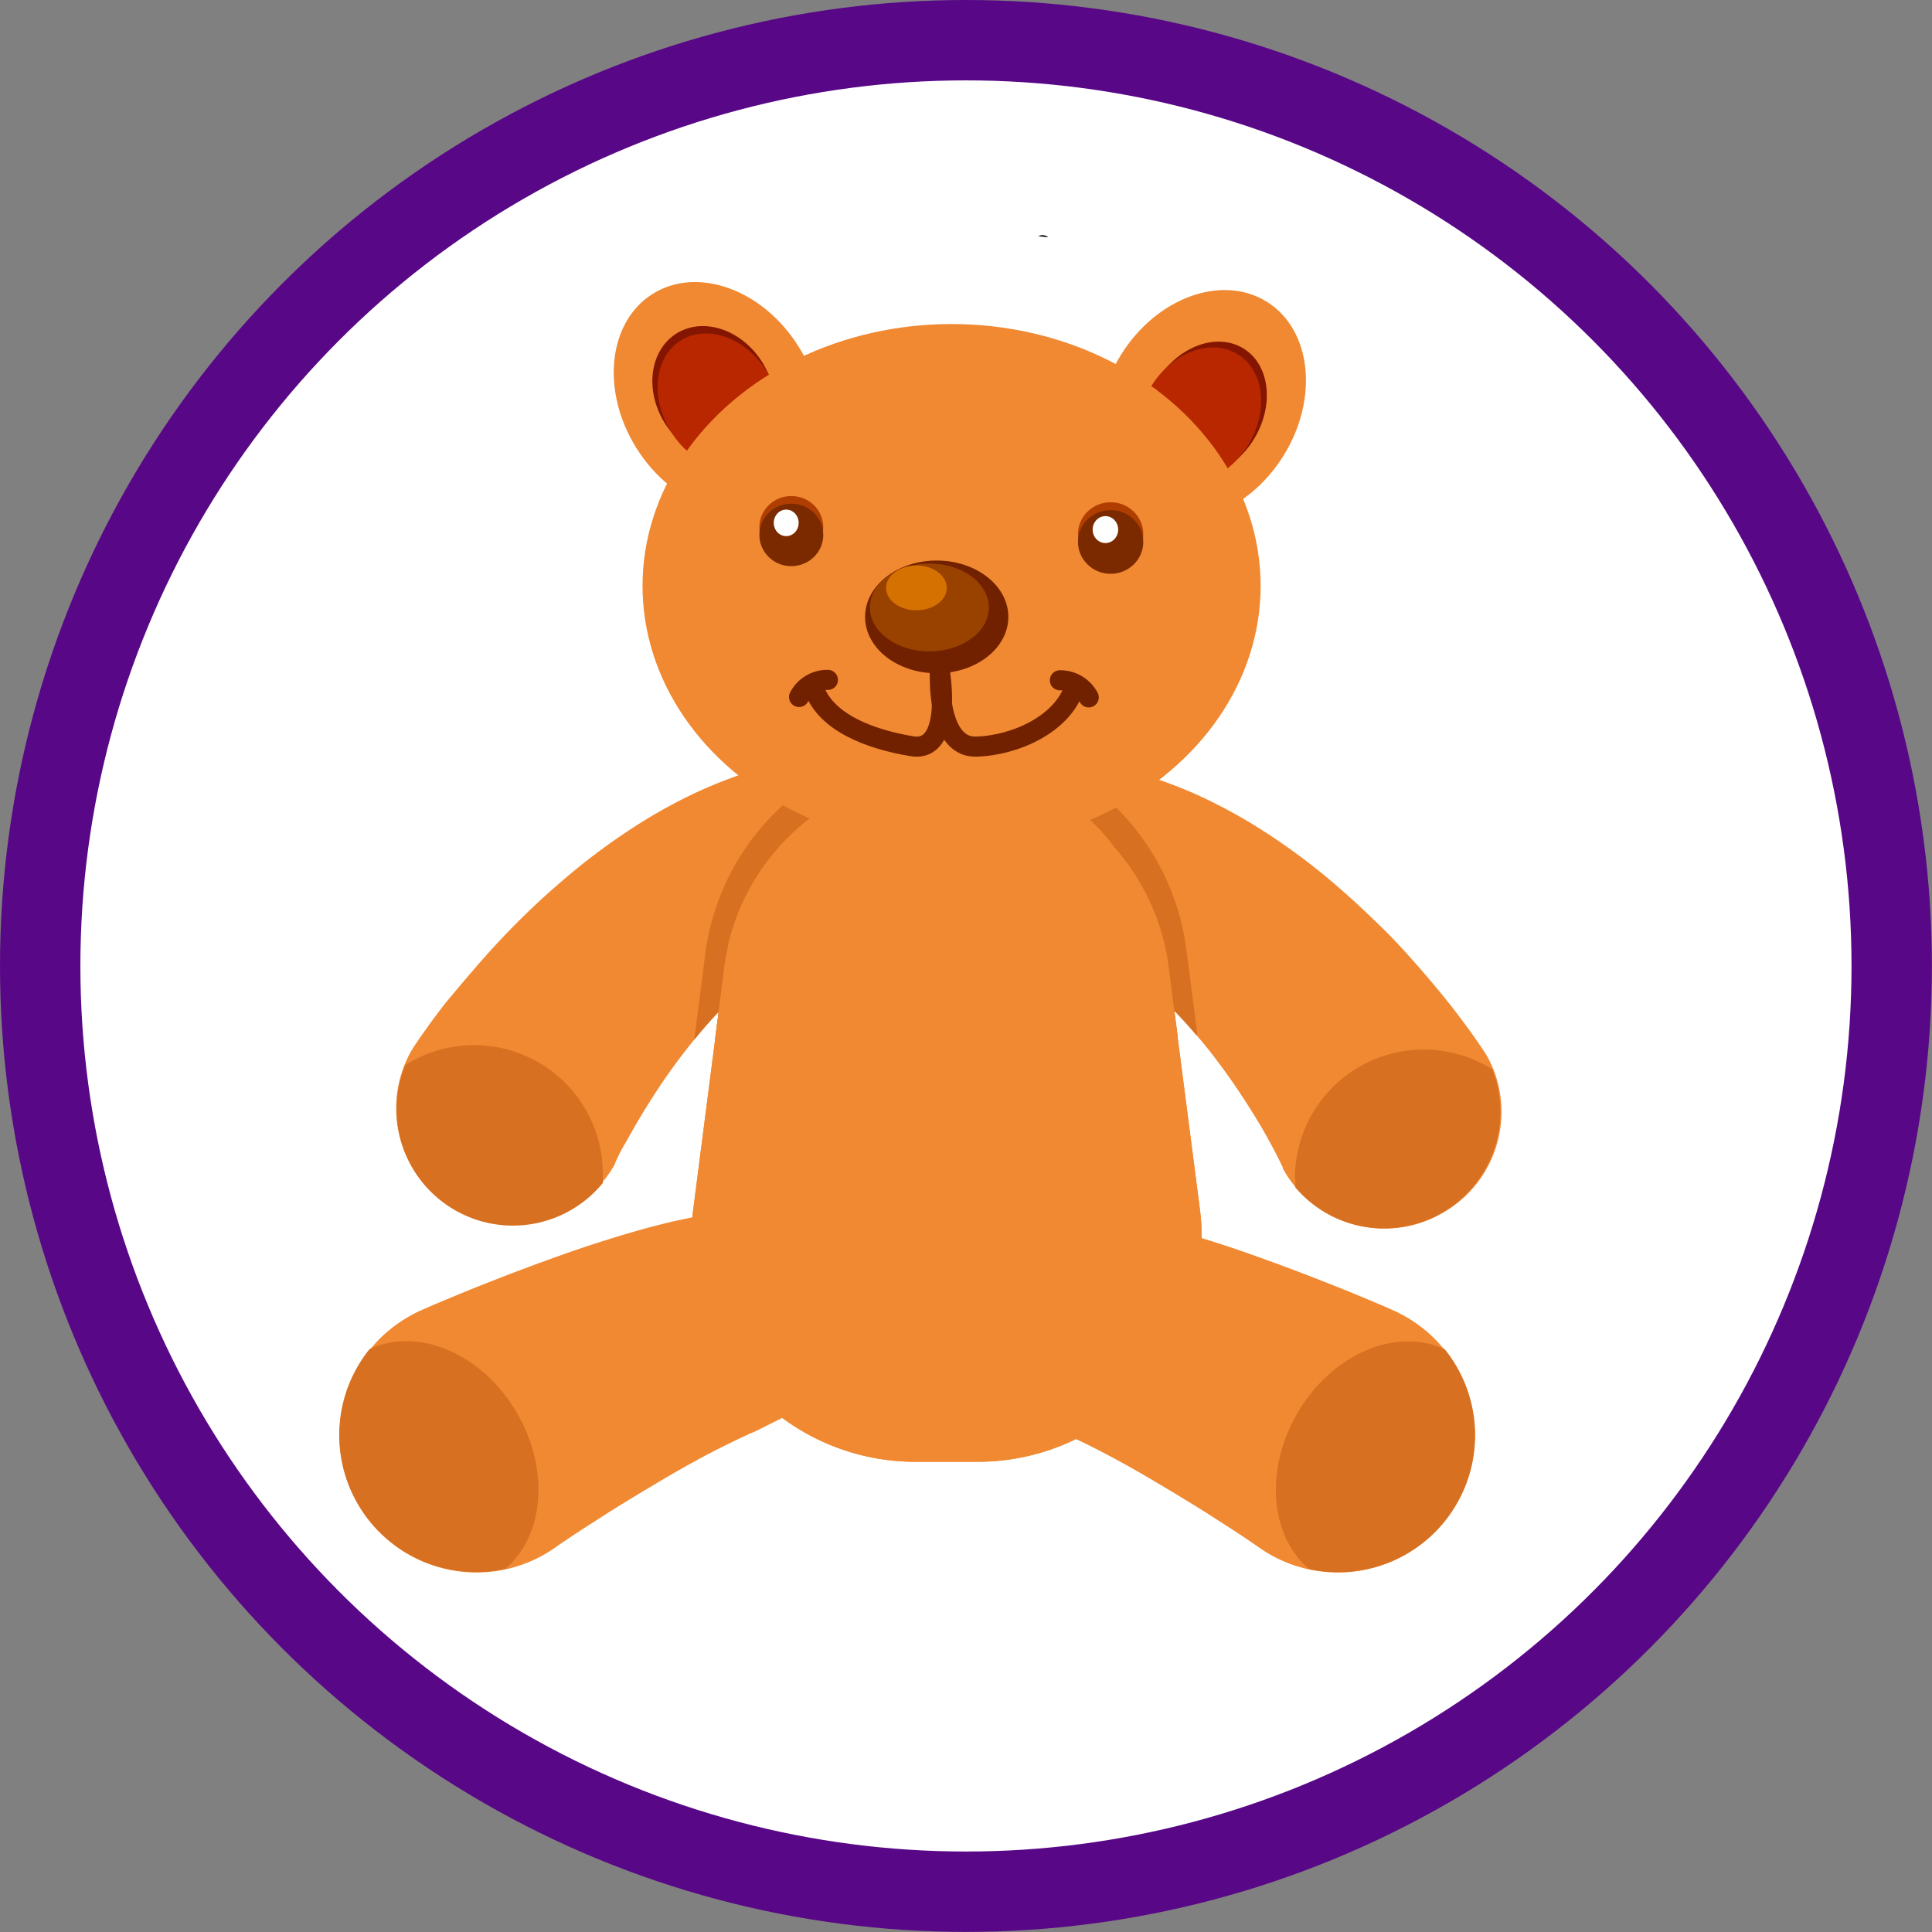 <svg xmlns="http://www.w3.org/2000/svg" viewBox="0 0 192.29 192.29"><rect x="0" y="0" width="192.29" height="192.29" fill="#808080" stroke="none"/><defs><style>.cls-1,.cls-8{fill:#fff;}.cls-1{stroke:#580787;stroke-width:8px;}.cls-1,.cls-12{stroke-miterlimit:10;}.cls-2{fill:#f08932;}.cls-3{fill:#d87021;}.cls-4{fill:#841500;}.cls-5{fill:#b82700;}.cls-6{fill:#b03e00;}.cls-7{fill:#7b2a00;}.cls-9{fill:#722100;}.cls-10{fill:#994200;}.cls-11{fill:#d47100;}.cls-12{fill:none;stroke:#722100;stroke-linecap:round;stroke-width:2px;}</style></defs><title>beer_1</title><g id="Laag_2" data-name="Laag 2"><g id="icoontjes"><circle class="cls-1" cx="96.14" cy="96.14" r="92.14"/><path d="M103.33,23.52a.89.89,0,0,1,1,.09l-1-.1Z"/><path class="cls-2" d="M81.7,93l-.56.28a32.38,32.38,0,0,0-3,1.71,36.13,36.13,0,0,0-2.91,2.18,40.85,40.85,0,0,0-3.71,3.53c-.59.62-1.16,1.26-1.72,1.92-.24.28-.47.57-.71.86q-.9,1.11-1.77,2.28c-.8,1.08-1.57,2.2-2.3,3.34s-1.44,2.3-2.1,3.47c-.33.58-.65,1.17-1,1.75-.15.29-.3.58-.43.85l-.19.41-.08.18a.36.36,0,0,0,0,.07l0,0h0a11.05,11.05,0,0,1-1.28,1.85,11.58,11.58,0,0,1-19-13.09l.09-.15.06-.09.11-.19.22-.32.41-.61.82-1.15c.54-.75,1.08-1.47,1.64-2.19Q46,97.82,47.76,95.8t3.67-3.94c1.28-1.28,2.6-2.53,4-3.73a64.34,64.34,0,0,1,9-6.65,52.19,52.19,0,0,1,5.13-2.73,47.56,47.56,0,0,1,5.6-2.13,8.83,8.83,0,0,1,6.73.62,8.94,8.94,0,0,1,2.45,1.89A8.86,8.86,0,0,1,81.7,93Z"/><path class="cls-3" d="M60,116.85c0,.3,0,.6,0,.89A11.57,11.57,0,0,1,40.35,106,12.81,12.81,0,0,1,60,116.85Z"/><path class="cls-2" d="M143.41,120.82a11.54,11.54,0,0,1-15.72-4.5h0v0s0,0,0-.07l-.07-.18-.2-.4c-.13-.28-.28-.57-.43-.86-.29-.57-.62-1.16-.94-1.75-.66-1.17-1.37-2.33-2.11-3.47s-1.5-2.26-2.3-3.34-1.5-2-2.28-2.9l-.2-.24c-.72-.85-1.46-1.67-2.22-2.45h0a42.76,42.76,0,0,0-3.21-3,32.28,32.28,0,0,0-2.91-2.17,30.36,30.36,0,0,0-3-1.72l-.56-.27a8.86,8.86,0,0,1-2.48-14,8.84,8.84,0,0,1,9.06-2.38,45.2,45.2,0,0,1,5.6,2.12,54.41,54.41,0,0,1,5.13,2.73,64.34,64.34,0,0,1,9,6.65c1.37,1.2,2.69,2.45,4,3.73s2.49,2.59,3.67,3.94,2.33,2.73,3.44,4.15c.55.72,1.09,1.44,1.64,2.19l.81,1.15.41.61.22.33.11.18.06.09.09.15c.24.44.45.89.64,1.34A11.58,11.58,0,0,1,143.41,120.82Z"/><path class="cls-3" d="M128.92,117.29c0,.29,0,.59,0,.89a11.58,11.58,0,0,0,19.59-11.76,12.82,12.82,0,0,0-19.63,10.87Z"/><path class="cls-3" d="M119.11,103.07c-.72-.85-1.46-1.67-2.22-2.45l.35,2.7-46.08.17.36-2.77c-.59.62-1.16,1.26-1.72,1.92-.24.28-.47.57-.71.86L70.19,95A24.18,24.18,0,0,1,81.85,77.24a8.94,8.94,0,0,1,2.45,1.89l.35-.17.2-.1.21-.09.25-.11.12-.06.11,0,.48-.2.59-.22.28-.1.59-.2.26-.08h.06l0,0,.07,0,.08,0,.44-.13.27-.07.25-.06h0l.14,0,.62-.13.26-.05.11,0h.1l.19,0,.31,0L91,77h.1l.12,0,.45-.05.41,0h.21l.41,0,.24,0h.33l.47,0h1l.52,0h0l.34,0h.17l.33,0h.34l.35,0a2.06,2.06,0,0,1,.26,0l.25,0,.26,0,.25,0,.5.08.5.1.5.11.39.1.23.06.1,0,.16,0,.09,0,.3.08.1,0,.2.07h0l1,.35.05,0,.28.11.31.12.11,0,.1,0,.31.14.41.18.57.27.15.08.18.09.19.1h0l.09,0a8.77,8.77,0,0,1,2.45-1.83,24.3,24.3,0,0,1,11,17.36l1.08,8.34Z"/><path class="cls-2" d="M97.32,145.49H91.1A22.29,22.29,0,0,1,69,120.34l2.17-16.85.36-2.77.57-4.47c.08-.62.19-1.22.32-1.82l.06-.28a.29.29,0,0,1,0-.09c0-.12.05-.24.08-.36.08-.31.16-.61.25-.91l.06-.21a2.47,2.47,0,0,1,.1-.29c.16-.51.34-1,.53-1.5l.19-.45a0,0,0,0,0,0,0c.07-.15.13-.3.2-.44h0l.21-.46.27-.53a3.9,3.9,0,0,1,.19-.35c.08-.17.17-.33.26-.49s.16-.26.23-.39l.22-.36.35-.53.24-.36.29-.4c.29-.4.59-.79.91-1.17l.25-.3.44-.5.24-.25.31-.32.21-.21c.26-.25.52-.5.79-.74l.22-.2.54-.46.23-.18c.18-.15.36-.28.54-.42s.36-.27.54-.39l.22-.15.09-.07.25-.16.57-.37.29-.17.59-.34.23-.13.67-.34.35-.17.2-.1.21-.09.25-.11.12-.06.11,0,.48-.2.59-.22.28-.1.59-.2.26-.08h.06s0,0,0,0h0l.07,0,.08,0,.44-.13.27-.07.25-.06h0l.14,0,.62-.13.26-.05.11,0h.1l.19,0,.31,0L91,77h.1l.12,0,.45-.05.41,0h.21l.41,0,.24,0h.33l.47,0h1l.52,0h0l.34,0h.17l.33,0h.34l.35,0a2.06,2.06,0,0,1,.26,0l.25,0,.26,0,.25,0,.5.08.5.1.5.11.39.1.23.06.1,0,.16,0,.09,0,.3.08.1,0,.2.07h0l1,.35.05,0,.28.11.31.12.11,0,.1,0,.31.14.41.18.57.27.15.08.18.09.19.1h0l.09,0,0,0,.52.29.47.28.2.12.36.23.12.08.42.28.65.47.42.32,0,0,.36.3.18.14.42.36A22.79,22.79,0,0,1,111,84.45c.33.37.64.76.94,1.15a22.25,22.25,0,0,1,4.37,10.65l.56,4.37.35,2.7,2.2,17A22.3,22.3,0,0,1,97.32,145.49Z"/><path class="cls-2" d="M78.1,141l-2.7,1.35-.35.17-.37.15c-.35.16-.69.32-1,.46l-1.17.57-.3.14-.31.16-.64.32c-1.69.87-3.46,1.85-5.25,2.91s-3.59,2.14-5.39,3.27l-2.68,1.72-1.32.87c-.42.29-.9.6-1.24.85a13.62,13.62,0,1,1-15.92-22.11,14.55,14.55,0,0,1,2.3-1.35l.64-.28c.64-.29,1.16-.5,1.73-.74l1.66-.69c1.11-.46,2.22-.9,3.33-1.33,2.22-.88,4.47-1.71,6.77-2.53s4.65-1.58,7.16-2.31l.95-.27.47-.13.5-.13c.67-.17,1.33-.34,2-.5l2.21-.47.31,0,.32,0,.65-.1,1.29-.19A10.77,10.77,0,0,1,78.1,141Z"/><path class="cls-3" d="M50.28,156.15a13.63,13.63,0,0,1-13.51-21.86c4.83-2.29,11.29.45,14.71,6.39C54.74,146.33,54.13,152.91,50.28,156.15Z"/><path class="cls-2" d="M102.48,141l2.7,1.35.35.17.37.16,1,.45,1.17.57.3.14.31.16.63.32c1.7.88,3.47,1.85,5.26,2.91s3.59,2.14,5.39,3.27l2.68,1.72,1.32.87c.42.29.89.6,1.24.85a13.62,13.62,0,1,0,15.92-22.11,14.2,14.2,0,0,0-2.31-1.35l-.63-.28c-.65-.29-1.16-.5-1.73-.74l-1.66-.69c-1.11-.46-2.22-.9-3.33-1.33-2.22-.88-4.47-1.71-6.77-2.53s-4.66-1.58-7.16-2.3l-1-.28-.47-.13-.5-.13c-.67-.17-1.33-.34-2-.5l-2.21-.47-.31,0-.32,0-.65-.1-1.29-.19A10.77,10.77,0,0,0,102.48,141Z"/><path class="cls-3" d="M130.3,156.17a13.63,13.63,0,0,0,13.51-21.86c-4.83-2.29-11.29.46-14.71,6.39C125.84,146.35,126.44,152.93,130.3,156.17Z"/><path class="cls-2" d="M97.32,145.49H91.1A22.29,22.29,0,0,1,69,120.34l2.17-16.85.36-2.77.57-4.47c.08-.62.19-1.22.32-1.82l.06-.28a.29.29,0,0,1,0-.09c0-.12.05-.24.08-.36.08-.31.16-.61.25-.91l.06-.21a2.47,2.47,0,0,1,.1-.29c.16-.51.34-1,.53-1.5l.19-.45a0,0,0,0,0,0,0c.07-.15.13-.3.2-.44h0l.21-.46.27-.53a3.9,3.9,0,0,1,.19-.35c.08-.17.17-.33.26-.49s.16-.26.23-.39l.22-.36.35-.53.24-.36.29-.4c.29-.4.59-.79.91-1.17l.25-.3.44-.5.24-.25.31-.32.21-.21c.26-.25.52-.5.79-.74l.22-.2.54-.46.23-.18c.18-.15.36-.28.54-.42s.36-.27.54-.39l.22-.15.09-.07.25-.16.57-.37.29-.17.59-.34.23-.13.67-.34.35-.17.2-.1.21-.09.25-.11.12-.06.11,0,.48-.2.59-.22.28-.1.59-.2.26-.08h.06s0,0,0,0h0l.07,0,.08,0,.44-.13.27-.07.25-.06h0l.14,0,.62-.13.26-.05.11,0h.1l.19,0,.31,0L91,77h.1l.12,0,.45-.05.41,0h.21l.41,0,.46,0h.11l.47,0h1l.52,0h0l.34,0h.17l.33,0h.34l.35,0a2.06,2.06,0,0,1,.26,0l.25,0,.26,0,.25,0,.5.08.5.1.5.11.39.1.23.06.1,0,.16,0,.09,0,.3.08.1,0,.2.07h0l1,.35.05,0,.28.11.31.12.11,0,.1,0,.31.14.41.18.57.27.15.08.18.09.19.1h0l.09,0,0,0,.52.29.47.28.2.12.36.23.12.08.42.28.65.47.42.32,0,0,.36.3.18.14.42.36A22.79,22.79,0,0,1,111,84.45c.33.37.64.76.94,1.15a22.25,22.25,0,0,1,4.37,10.65l.56,4.37h0l.35,2.7,2.2,17A22.3,22.3,0,0,1,97.32,145.49Z"/><ellipse class="cls-2" cx="119.66" cy="40.35" rx="12.15" ry="9.52" transform="translate(22.01 120.42) rotate(-57.99)"/><ellipse class="cls-4" cx="119.98" cy="40.81" rx="7.19" ry="5.64" transform="translate(21.77 120.9) rotate(-57.99)"/><ellipse class="cls-5" cx="119.41" cy="41.38" rx="7.19" ry="5.64" transform="translate(21.02 120.69) rotate(-57.99)"/><ellipse class="cls-2" cx="71.41" cy="39.54" rx="9.52" ry="12.15" transform="translate(-10.1 43.87) rotate(-32.01)"/><ellipse class="cls-4" cx="71.02" cy="39.09" rx="5.72" ry="6.96" transform="translate(-9.92 43.59) rotate(-32.01)"/><ellipse class="cls-5" cx="71.56" cy="39.97" rx="5.64" ry="7.19" transform="translate(-10.3 44.02) rotate(-32.01)"/><ellipse class="cls-2" cx="94.71" cy="58.31" rx="30.76" ry="26.06"/><ellipse class="cls-6" cx="78.76" cy="52.48" rx="3.18" ry="3.11"/><ellipse class="cls-7" cx="78.76" cy="53.24" rx="3.18" ry="3.11"/><ellipse class="cls-8" cx="78.25" cy="52.04" rx="1.24" ry="1.32"/><ellipse class="cls-6" cx="110.54" cy="53.16" rx="3.25" ry="3.17"/><ellipse class="cls-7" cx="110.54" cy="53.94" rx="3.25" ry="3.17"/><ellipse class="cls-8" cx="110.02" cy="52.71" rx="1.27" ry="1.34"/><ellipse class="cls-9" cx="93.23" cy="61.4" rx="7.13" ry="5.61"/><ellipse class="cls-10" cx="92.5" cy="60.46" rx="5.92" ry="4.37"/><ellipse class="cls-11" cx="91.21" cy="58.51" rx="3.02" ry="2.23"/><path class="cls-12" d="M93.55,66.89s1.36,8.07-2.8,7.38c-4-.66-8.63-2.3-9.78-5.87"/><path class="cls-12" d="M79.53,69.37a3.17,3.17,0,0,1,2.87-1.7"/><path class="cls-12" d="M93.55,66.89s-.39,7.53,3.59,7.42,8.63-2.3,9.78-5.86"/><path class="cls-12" d="M108.36,69.41a3.21,3.21,0,0,0-2.87-1.7"/></g></g></svg>